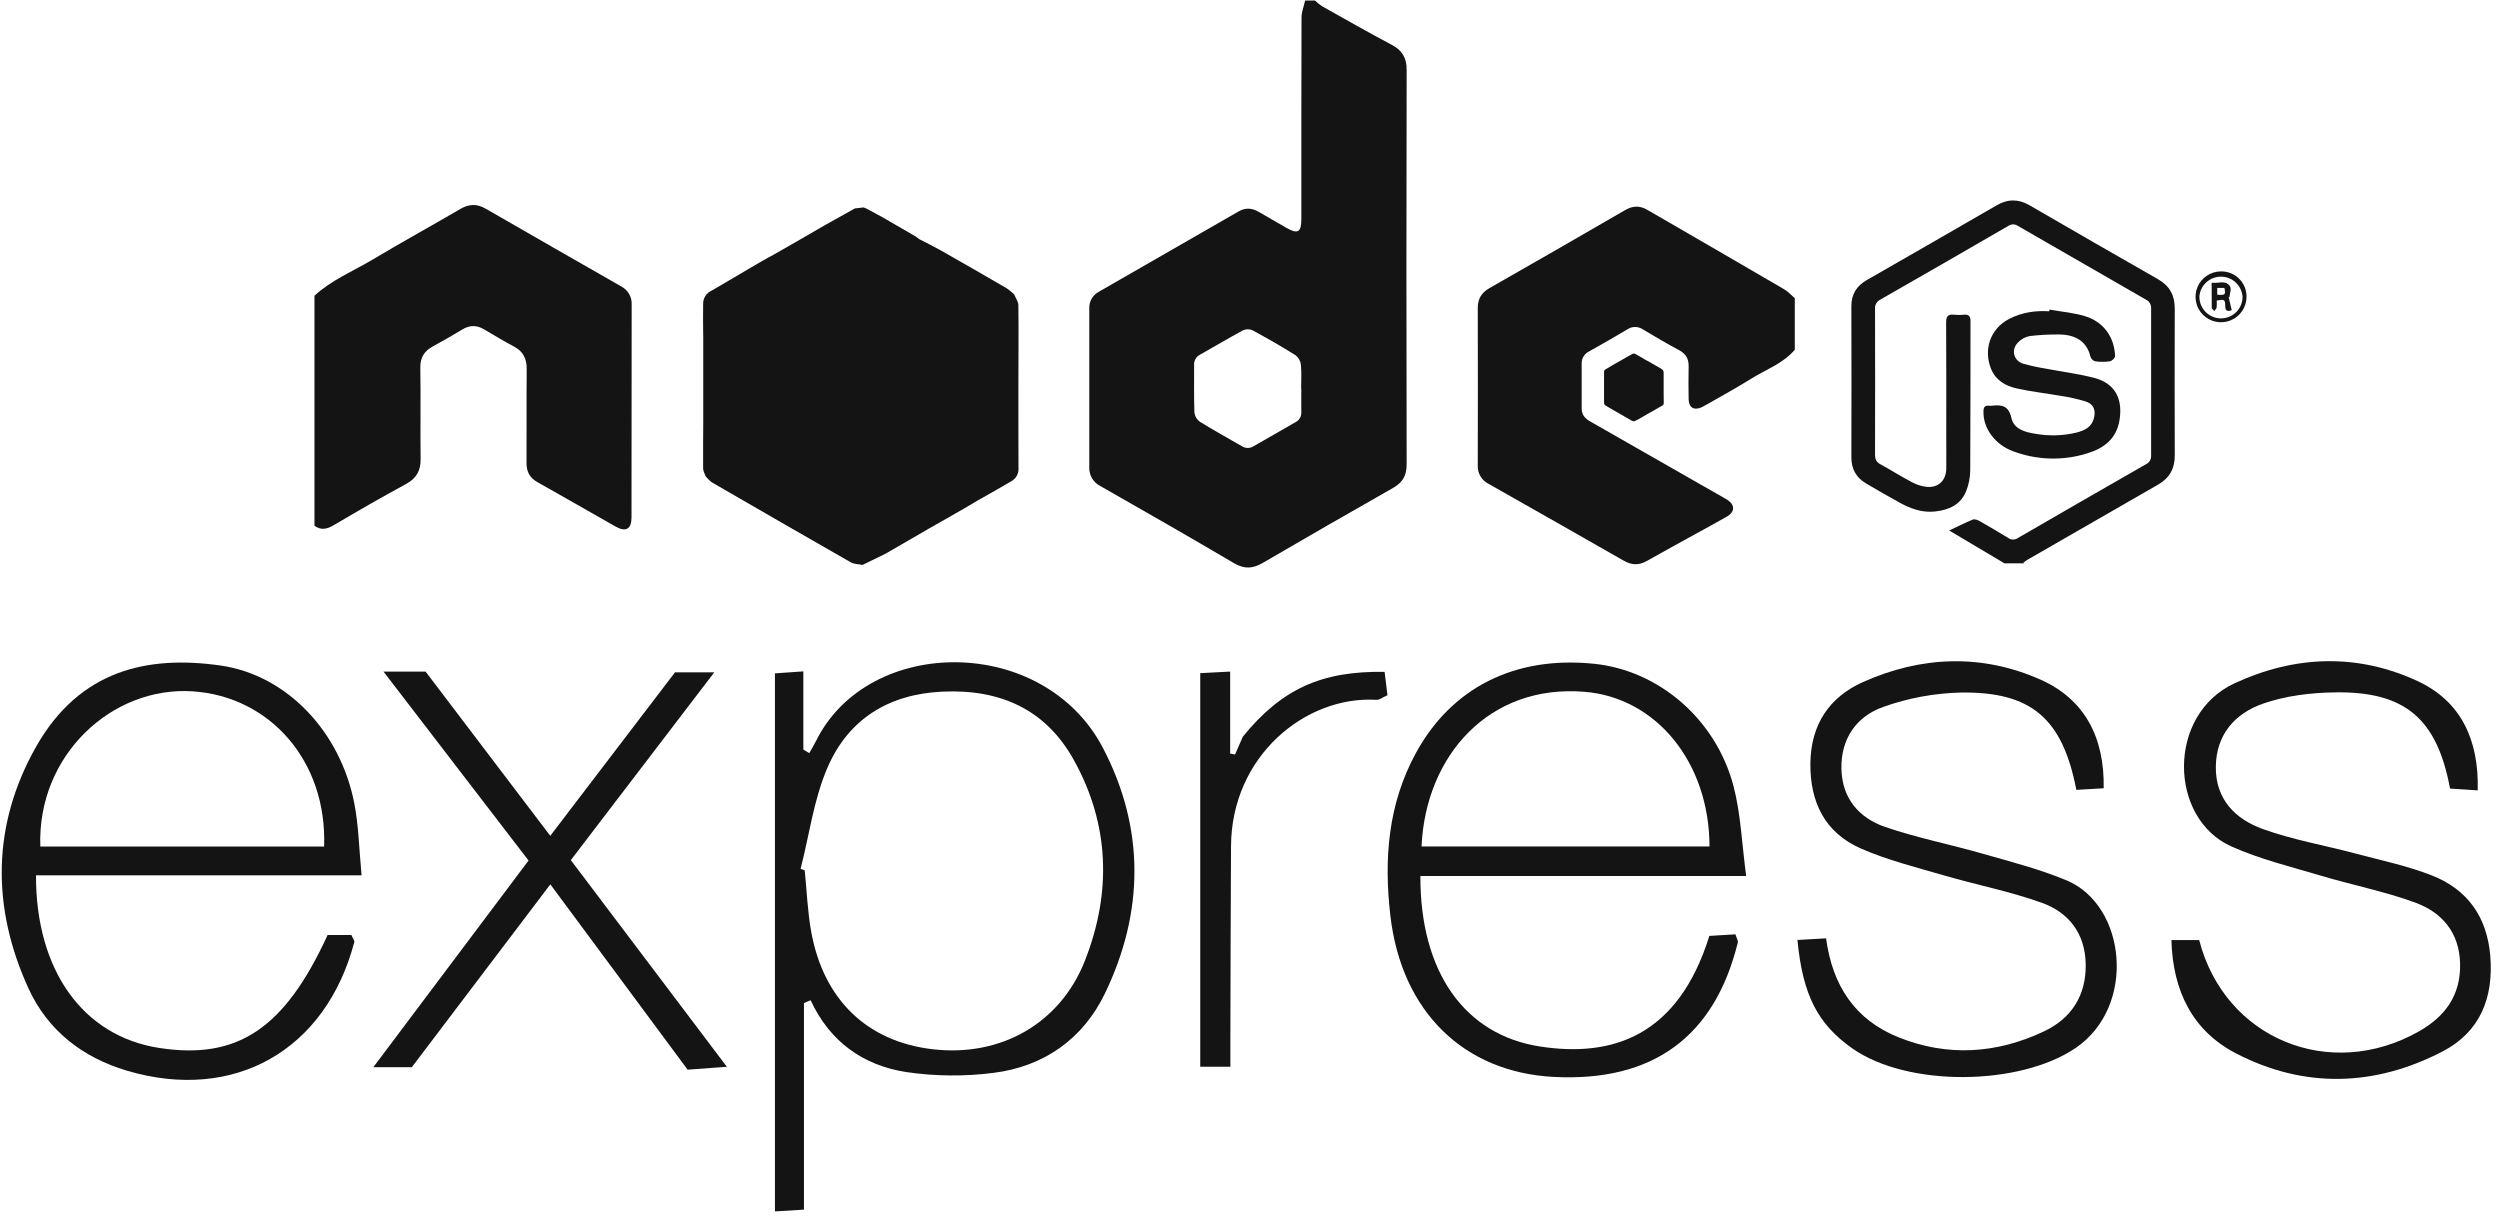 <svg width="141" height="69" viewBox="0 0 141 69" fill="none" xmlns="http://www.w3.org/2000/svg">
<g clip-path="url(#clip0_257_175)">
<path d="M78.483 2.522C77.161 1.822 75.863 1.081 74.561 0.35C74.42 0.255 74.288 0.148 74.166 0.03L73.61 0.03C73.539 0.349 73.406 0.669 73.406 0.989C73.392 4.782 73.397 8.574 73.396 12.367C73.396 13.105 73.193 13.218 72.545 12.846C72.022 12.546 71.5 12.245 70.979 11.943C70.607 11.727 70.237 11.704 69.861 11.922C67.231 13.437 64.599 14.949 61.967 16.459C61.797 16.55 61.658 16.688 61.564 16.856C61.47 17.024 61.425 17.215 61.436 17.407C61.436 20.39 61.436 23.372 61.436 26.355C61.426 26.57 61.479 26.783 61.587 26.969C61.695 27.155 61.855 27.306 62.046 27.405C64.572 28.847 67.098 30.287 69.604 31.766C70.185 32.108 70.659 32.075 71.216 31.75C73.657 30.326 76.108 28.916 78.567 27.52C79.114 27.21 79.336 26.82 79.335 26.183C79.318 18.772 79.318 11.361 79.335 3.949C79.339 3.249 79.082 2.84 78.483 2.522ZM73.393 21.919C73.393 22.358 73.393 22.797 73.393 23.237C73.402 23.352 73.377 23.468 73.32 23.569C73.264 23.67 73.179 23.753 73.076 23.806C72.28 24.257 71.486 24.712 70.696 25.171C70.598 25.233 70.484 25.266 70.367 25.265C70.251 25.264 70.138 25.229 70.041 25.165C69.249 24.706 68.446 24.267 67.669 23.785C67.584 23.724 67.513 23.645 67.46 23.555C67.407 23.464 67.375 23.363 67.364 23.259C67.333 22.371 67.353 21.48 67.348 20.591C67.34 20.47 67.367 20.349 67.428 20.243C67.489 20.138 67.58 20.053 67.689 20C68.497 19.547 69.291 19.068 70.106 18.629C70.19 18.591 70.282 18.571 70.375 18.571C70.468 18.571 70.559 18.591 70.644 18.629C71.468 19.077 72.281 19.541 73.077 20.04C73.159 20.105 73.227 20.185 73.277 20.276C73.328 20.366 73.359 20.466 73.371 20.57C73.413 21.017 73.385 21.47 73.385 21.921L73.393 21.919Z" fill="#141414"/>
<path d="M35.023 16.146C32.477 14.693 29.934 13.235 27.395 11.771C26.897 11.483 26.454 11.499 25.962 11.787C24.321 12.746 22.655 13.661 21.024 14.635C19.917 15.297 18.7 15.787 17.736 16.68V29.653C18.107 29.921 18.438 29.847 18.82 29.622C20.166 28.827 21.522 28.045 22.897 27.3C23.494 26.977 23.731 26.539 23.723 25.881C23.701 24.17 23.735 22.458 23.706 20.747C23.694 20.156 23.936 19.792 24.431 19.525C24.981 19.227 25.526 18.917 26.058 18.591C26.478 18.333 26.878 18.325 27.299 18.574C27.857 18.906 28.418 19.241 28.986 19.544C29.512 19.82 29.711 20.231 29.706 20.813C29.689 22.582 29.706 24.35 29.696 26.119C29.696 26.608 29.877 26.949 30.311 27.192C31.787 28.02 33.25 28.867 34.723 29.7C35.296 30.024 35.616 29.841 35.617 29.193C35.617 25.193 35.62 21.193 35.626 17.193C35.639 16.979 35.589 16.765 35.481 16.579C35.374 16.393 35.215 16.243 35.023 16.146Z" fill="#141414"/>
<path d="M100.624 16.314C98.053 14.814 95.479 13.32 92.901 11.831C92.475 11.584 92.087 11.603 91.659 11.849C89.113 13.325 86.563 14.792 84.007 16.249C83.555 16.507 83.345 16.852 83.346 17.37C83.354 20.329 83.354 23.288 83.346 26.247C83.335 26.461 83.387 26.674 83.495 26.859C83.604 27.044 83.764 27.194 83.957 27.289C86.497 28.727 89.035 30.169 91.569 31.617C92.019 31.875 92.425 31.898 92.875 31.642C93.853 31.088 94.84 30.552 95.825 30.008C96.352 29.717 96.882 29.431 97.403 29.13C97.858 28.868 97.858 28.469 97.415 28.185C97.346 28.141 97.274 28.104 97.204 28.063C94.7 26.632 92.195 25.202 89.69 23.772C89.392 23.603 89.205 23.389 89.206 23.036C89.206 22.192 89.206 21.349 89.206 20.501C89.202 20.361 89.238 20.224 89.31 20.105C89.382 19.985 89.487 19.889 89.612 19.827C90.34 19.422 91.064 19.004 91.78 18.577C91.909 18.489 92.062 18.442 92.218 18.442C92.375 18.442 92.528 18.489 92.657 18.577C93.334 18.983 94.011 19.382 94.706 19.752C95.096 19.96 95.249 20.25 95.239 20.676C95.225 21.285 95.229 21.901 95.239 22.514C95.249 22.994 95.544 23.169 95.989 22.963C96.09 22.914 96.192 22.854 96.294 22.796C97.117 22.321 97.953 21.868 98.757 21.365C99.594 20.84 100.561 20.509 101.226 19.727V16.819C101.03 16.648 100.849 16.444 100.624 16.314Z" fill="#141414"/>
<path d="M122.656 17.392C122.656 16.659 122.365 16.119 121.713 15.748C119.291 14.366 116.873 12.975 114.461 11.575C113.842 11.218 113.24 11.214 112.62 11.575C110.179 12.988 107.732 14.396 105.279 15.801C104.713 16.127 104.415 16.598 104.417 17.267C104.425 20.111 104.425 22.956 104.417 25.801C104.417 26.449 104.686 26.936 105.242 27.263C105.87 27.631 106.499 28.002 107.14 28.349C107.75 28.684 108.4 28.926 109.123 28.849C109.918 28.765 110.592 28.469 110.899 27.681C111.04 27.318 111.115 26.934 111.121 26.545C111.14 23.736 111.131 20.926 111.136 18.117C111.136 17.861 111.061 17.722 110.776 17.75C110.591 17.769 110.404 17.769 110.219 17.75C109.872 17.708 109.759 17.835 109.762 18.191C109.776 20.376 109.769 22.561 109.769 24.747C109.769 25.314 109.778 25.881 109.769 26.447C109.754 27.103 109.327 27.513 108.674 27.461C108.377 27.427 108.09 27.336 107.827 27.193C107.223 26.875 106.645 26.508 106.046 26.179C105.818 26.055 105.751 25.895 105.752 25.649C105.759 22.909 105.759 20.169 105.752 17.429C105.741 17.321 105.764 17.213 105.817 17.118C105.869 17.023 105.95 16.947 106.047 16.899C108.459 15.52 110.866 14.134 113.269 12.741C113.348 12.686 113.442 12.656 113.539 12.656C113.636 12.656 113.73 12.686 113.81 12.741C116.213 14.131 118.62 15.517 121.031 16.899C121.124 16.943 121.202 17.014 121.254 17.103C121.306 17.192 121.33 17.295 121.323 17.398C121.318 20.161 121.318 22.925 121.323 25.688C121.33 25.791 121.306 25.893 121.254 25.982C121.202 26.071 121.124 26.142 121.03 26.185C118.62 27.566 116.212 28.951 113.809 30.343C113.73 30.4 113.635 30.43 113.537 30.43C113.44 30.43 113.345 30.4 113.266 30.343C112.735 30.014 112.195 29.698 111.651 29.39C111.541 29.328 111.372 29.263 111.272 29.302C110.839 29.477 110.422 29.691 109.934 29.92L113.052 31.772H114.165C114.154 31.766 114.145 31.76 114.135 31.753C114.129 31.747 114.124 31.74 114.119 31.732C114.18 31.681 114.243 31.635 114.31 31.592C116.778 30.172 119.246 28.753 121.715 27.333C122.364 26.962 122.659 26.425 122.657 25.685C122.648 22.92 122.647 20.155 122.656 17.392Z" fill="#141414"/>
<path d="M117.102 24.4C116.351 24.578 115.571 24.602 114.811 24.468C114.234 24.378 113.585 24.213 113.445 23.581C113.29 22.871 112.889 22.816 112.327 22.884C112.28 22.89 112.233 22.89 112.187 22.884C111.939 22.852 111.872 22.97 111.867 23.204C111.843 24.143 112.508 25.07 113.529 25.447C114.861 25.951 116.324 25.998 117.687 25.581C118.643 25.295 119.377 24.762 119.545 23.669C119.737 22.417 119.231 21.596 118.086 21.305C117.212 21.082 116.31 20.967 115.423 20.798C114.981 20.727 114.544 20.633 114.113 20.515C113.558 20.345 113.407 19.717 113.825 19.304C114.002 19.124 114.231 19.001 114.48 18.953C114.996 18.892 115.515 18.863 116.035 18.865C117.008 18.846 117.69 19.218 117.901 20.116C117.921 20.178 117.956 20.234 118.002 20.279C118.048 20.325 118.104 20.358 118.166 20.378C118.441 20.418 118.72 20.418 118.996 20.378C119.111 20.36 119.294 20.189 119.29 20.092C119.259 19.023 118.646 18.155 117.607 17.837C116.957 17.634 116.264 17.582 115.589 17.462C115.589 17.494 115.58 17.524 115.575 17.556C114.789 17.508 114.032 17.619 113.326 17.981C112.221 18.547 111.854 19.764 112.309 20.835C112.572 21.454 113.116 21.768 113.725 21.904C114.561 22.092 115.418 22.183 116.268 22.334C116.733 22.404 117.192 22.508 117.642 22.645C118.084 22.794 118.215 23.137 118.095 23.595C117.961 24.105 117.554 24.284 117.102 24.4Z" fill="#141414"/>
<path d="M57.437 23.831C57.437 23.206 57.437 22.581 57.437 21.956C56.673 21.6 55.912 21.246 55.149 20.885C55.91 21.247 56.674 21.595 57.437 21.956C57.437 20.379 57.455 18.801 57.437 17.224C57.437 17.016 57.282 16.809 57.198 16.602C57.069 16.477 56.929 16.363 56.78 16.261C55.547 15.543 54.309 14.831 53.067 14.126C52.66 13.897 52.245 13.697 51.834 13.483C51.778 13.433 51.719 13.386 51.657 13.344C51.022 12.975 50.386 12.607 49.749 12.24L48.843 11.752L48.698 11.699L48.212 11.756L46.538 12.692L45.155 13.493L43.695 14.329C43.413 14.485 43.128 14.633 42.849 14.799C41.943 15.328 41.04 15.862 40.136 16.394C39.991 16.456 39.868 16.561 39.783 16.693C39.698 16.825 39.654 16.98 39.657 17.137C39.644 17.794 39.657 18.455 39.663 19.108V23.826C39.663 24.691 39.646 25.557 39.657 26.422C39.657 26.573 39.751 26.726 39.802 26.873C39.925 26.99 40.03 27.137 40.173 27.219C42.774 28.726 45.38 30.225 47.989 31.717C48.176 31.818 48.426 31.818 48.645 31.863L49.95 31.226L51.482 30.339L52.398 29.807L52.804 29.578L53.431 29.222L54.404 28.663C54.404 28.554 54.392 28.444 54.385 28.335C54.392 28.444 54.399 28.554 54.404 28.663L55.178 28.206C55.798 27.853 56.424 27.509 57.036 27.143C57.17 27.07 57.279 26.96 57.351 26.827C57.424 26.693 57.456 26.542 57.443 26.391L57.437 23.831ZM42.233 22.789L41.188 24.589L42.236 22.789C42.371 22.579 42.507 22.369 42.643 22.159C42.504 22.369 42.368 22.579 42.233 22.789ZM45.08 25.286L43.622 22.65C43.504 22.452 43.387 22.254 43.269 22.056C43.387 22.255 43.504 22.452 43.622 22.65L45.08 25.286ZM55.88 18.904C55.778 18.819 55.651 18.746 55.553 18.656C55.651 18.746 55.774 18.819 55.88 18.904ZM54.761 20.919C54.826 20.845 54.89 20.77 54.955 20.695C54.888 20.77 54.824 20.845 54.759 20.921L54.761 20.919Z" fill="#141414"/>
<path d="M93.83 22.239V21.884C93.83 21.585 93.83 21.286 93.83 20.988C93.822 20.946 93.807 20.906 93.785 20.869C93.761 20.846 93.734 20.824 93.706 20.805C93.472 20.67 93.238 20.535 93.002 20.399C92.926 20.356 92.847 20.318 92.768 20.278C92.758 20.268 92.747 20.259 92.735 20.251L92.374 20.042L92.202 19.95L92.174 19.94L92.082 19.951L91.766 20.128L91.503 20.28L91.229 20.436C91.175 20.465 91.121 20.494 91.068 20.525L90.559 20.829C90.532 20.841 90.509 20.861 90.492 20.886C90.476 20.91 90.468 20.94 90.468 20.969C90.468 21.094 90.468 21.219 90.468 21.343V22.239C90.468 22.403 90.468 22.567 90.468 22.731C90.472 22.761 90.482 22.79 90.495 22.817C90.516 22.841 90.539 22.863 90.565 22.882C91.058 23.168 91.551 23.452 92.046 23.735C92.086 23.749 92.128 23.759 92.17 23.762L92.418 23.642L92.707 23.473L92.88 23.372L92.958 23.328L93.077 23.26C93.139 23.226 93.2 23.19 93.261 23.159L93.408 23.073C93.525 23.006 93.644 22.941 93.76 22.87C93.785 22.856 93.806 22.835 93.819 22.809C93.833 22.784 93.839 22.755 93.836 22.727L93.83 22.239ZM90.949 22.036C90.975 21.997 91.001 21.957 91.026 21.918C91.001 21.959 90.975 21.999 90.949 22.036ZM91.75 22.986C91.826 23.122 91.9 23.257 91.974 23.392C91.9 23.259 91.826 23.124 91.75 22.988V22.986ZM93.535 21.301C93.515 21.285 93.492 21.27 93.473 21.253C93.492 21.273 93.515 21.287 93.535 21.303V21.301Z" fill="#141414"/>
<path d="M125.26 15.307C124.976 15.308 124.699 15.393 124.464 15.551C124.228 15.709 124.044 15.932 123.936 16.194C123.828 16.456 123.799 16.743 123.855 17.021C123.91 17.298 124.047 17.553 124.247 17.754C124.447 17.954 124.703 18.091 124.981 18.147C125.259 18.203 125.548 18.176 125.81 18.068C126.073 17.961 126.298 17.779 126.457 17.544C126.616 17.31 126.702 17.034 126.703 16.75C126.708 16.56 126.673 16.371 126.602 16.194C126.531 16.017 126.425 15.857 126.291 15.722C126.156 15.587 125.995 15.481 125.818 15.41C125.641 15.338 125.451 15.304 125.26 15.307ZM125.266 17.957C125.104 17.957 124.943 17.925 124.793 17.862C124.643 17.799 124.507 17.707 124.393 17.591C124.279 17.475 124.19 17.337 124.13 17.186C124.071 17.035 124.042 16.874 124.046 16.712C124.073 16.406 124.216 16.122 124.444 15.917C124.673 15.711 124.971 15.599 125.279 15.604C125.587 15.608 125.881 15.728 126.104 15.94C126.327 16.152 126.461 16.44 126.48 16.746C126.478 17.067 126.35 17.374 126.123 17.601C125.895 17.827 125.588 17.955 125.266 17.957Z" fill="#141414"/>
<path d="M125.74 16.763C125.756 16.56 125.862 16.293 125.774 16.154C125.527 15.768 125.114 16.001 124.737 15.944C124.737 16.451 124.737 16.909 124.743 17.364C124.743 17.423 124.837 17.48 124.888 17.538C124.933 17.475 125.006 17.416 125.017 17.347C125.029 17.215 125.031 17.082 125.023 16.949C125.465 16.874 125.495 16.887 125.503 17.264C125.503 17.525 125.617 17.584 125.869 17.497C125.809 17.236 125.751 16.99 125.693 16.74L125.74 16.763ZM125.051 16.62V16.238H125.457C125.536 16.626 125.504 16.661 125.051 16.619V16.62Z" fill="#141414"/>
<path d="M45.343 56.573V68.223L43.707 68.324V37.978L45.309 37.865V42.275L45.641 42.478C45.77 42.247 45.909 42.023 46.026 41.787C48.99 35.816 58.861 35.804 62.197 42.167C64.576 46.702 64.537 51.428 62.319 56.029C61.082 58.595 58.876 60.154 56.032 60.51C54.397 60.72 52.741 60.704 51.11 60.464C48.698 60.092 46.806 58.764 45.72 56.414L45.343 56.573ZM45.154 49.005L45.385 49.085C45.504 50.244 45.546 51.417 45.754 52.561C46.453 56.402 48.924 58.754 52.616 59.179C56.434 59.618 59.791 57.741 61.194 54.171C62.697 50.342 62.586 46.501 60.564 42.863C58.973 39.999 56.4 38.857 53.149 39.009C50.097 39.15 47.839 40.575 46.665 43.304C45.897 45.089 45.642 47.097 45.154 49.005Z" fill="#141414"/>
<path d="M2.03 49.369C2.016 54.743 4.69 58.441 8.977 59.104C13.365 59.78 16.04 58.054 18.477 52.733H19.816C19.891 52.908 20.006 53.037 19.981 53.138C18.37 59.248 13.199 62.18 7.153 60.385C4.658 59.644 2.701 58.123 1.617 55.77C-0.49 51.182 -0.454 46.515 2.03 42.124C4.497 37.763 8.352 36.952 12.441 37.536C16.182 38.072 19.204 41.274 19.986 45.324C20.228 46.579 20.252 47.874 20.393 49.369H2.03ZM2.275 47.746H18.28C18.456 42.897 15.197 39.278 10.874 38.992C6.317 38.688 2.085 42.602 2.275 47.742V47.746Z" fill="#141414"/>
<path d="M80.11 49.405C80.092 54.801 82.585 58.367 86.868 59.024C90.913 59.646 94.64 58.465 96.408 52.785L97.878 52.696C97.95 52.924 98.038 53.052 98.013 53.152C96.706 58.482 93.214 61.029 87.626 60.738C82.562 60.474 79.043 57.063 78.416 51.64C78.048 48.468 78.278 45.346 79.87 42.446C81.882 38.779 85.446 36.979 89.906 37.437C93.55 37.81 96.775 40.552 97.772 44.343C98.178 45.897 98.236 47.545 98.484 49.405H80.11ZM80.175 47.739H96.416C96.406 42.973 93.39 39.342 89.371 39.018C83.996 38.573 80.406 42.6 80.175 47.739Z" fill="#141414"/>
<path d="M139.743 44.578L138.183 44.477C137.447 40.522 135.64 38.983 131.673 39.05C130.321 39.072 128.907 39.241 127.641 39.683C126.073 40.23 124.996 41.407 124.973 43.232C124.947 45.087 126.074 46.201 127.639 46.764C129.311 47.365 131.088 47.671 132.812 48.13C134.27 48.519 135.762 48.827 137.162 49.377C139.184 50.172 140.279 51.735 140.454 53.94C140.639 56.287 139.874 58.2 137.768 59.298C133.933 61.292 129.952 61.404 126.105 59.408C123.676 58.148 122.545 55.91 122.468 53.02H124.034C125.472 58.586 131.397 61.02 136.433 58.167C137.915 57.328 138.799 56.114 138.749 54.329C138.701 52.593 137.732 51.461 136.227 50.909C134.498 50.275 132.667 49.915 130.896 49.388C129.195 48.881 127.446 48.456 125.837 47.733C122.315 46.15 122.202 40.31 126.027 38.538C129.454 36.951 132.995 36.837 136.401 38.437C138.759 39.553 139.822 41.681 139.743 44.578Z" fill="#141414"/>
<path d="M101.375 53.014L102.991 52.922C103.35 55.601 104.632 57.519 107.068 58.5C109.835 59.615 112.607 59.431 115.271 58.174C116.818 57.445 117.665 56.155 117.634 54.38C117.604 52.656 116.691 51.47 115.167 50.921C113.369 50.274 111.473 49.907 109.633 49.371C108.058 48.911 106.447 48.511 104.954 47.856C102.92 46.964 102.078 45.237 102.106 43.034C102.134 40.871 103.172 39.317 105.066 38.471C108.351 36.997 111.779 36.862 115.08 38.329C117.56 39.431 118.7 41.568 118.648 44.458L117.106 44.549C116.33 40.536 114.586 39.005 110.605 39.06C109.107 39.093 107.624 39.367 106.213 39.871C104.682 40.413 103.812 41.687 103.857 43.391C103.9 45.028 104.849 46.129 106.307 46.636C108.117 47.258 110.013 47.626 111.858 48.158C113.437 48.611 115.041 49.022 116.551 49.651C119.93 51.061 120.517 56.767 117.059 59.111C113.896 61.254 107.59 61.322 104.47 59.13C102.518 57.753 101.674 56.125 101.375 53.014Z" fill="#141414"/>
<path d="M32.194 48.511L40.996 60.167L38.782 60.33L31.039 49.877L23.226 60.19H21.056L29.81 48.534L21.63 37.879H24.004L31.035 47.14L38.07 37.92H40.285L32.194 48.511Z" fill="#141414"/>
<path d="M70.098 41.544C72.276 38.873 74.514 37.834 78.091 37.893C78.142 38.314 78.196 38.754 78.253 39.211C77.99 39.325 77.805 39.48 77.63 39.47C73.617 39.233 69.458 42.647 69.43 47.717C69.412 51.287 69.4 54.857 69.394 58.427C69.394 58.966 69.394 59.505 69.394 60.164H67.694V37.966L69.381 37.877V42.502L69.656 42.554L70.098 41.544Z" fill="#141414"/>
</g>
<defs>
<clipPath id="clip0_257_175">
<rect width="140.379" height="68.293" fill="white" transform="translate(0.098 0.03)"/>
</clipPath>
</defs>
</svg>
